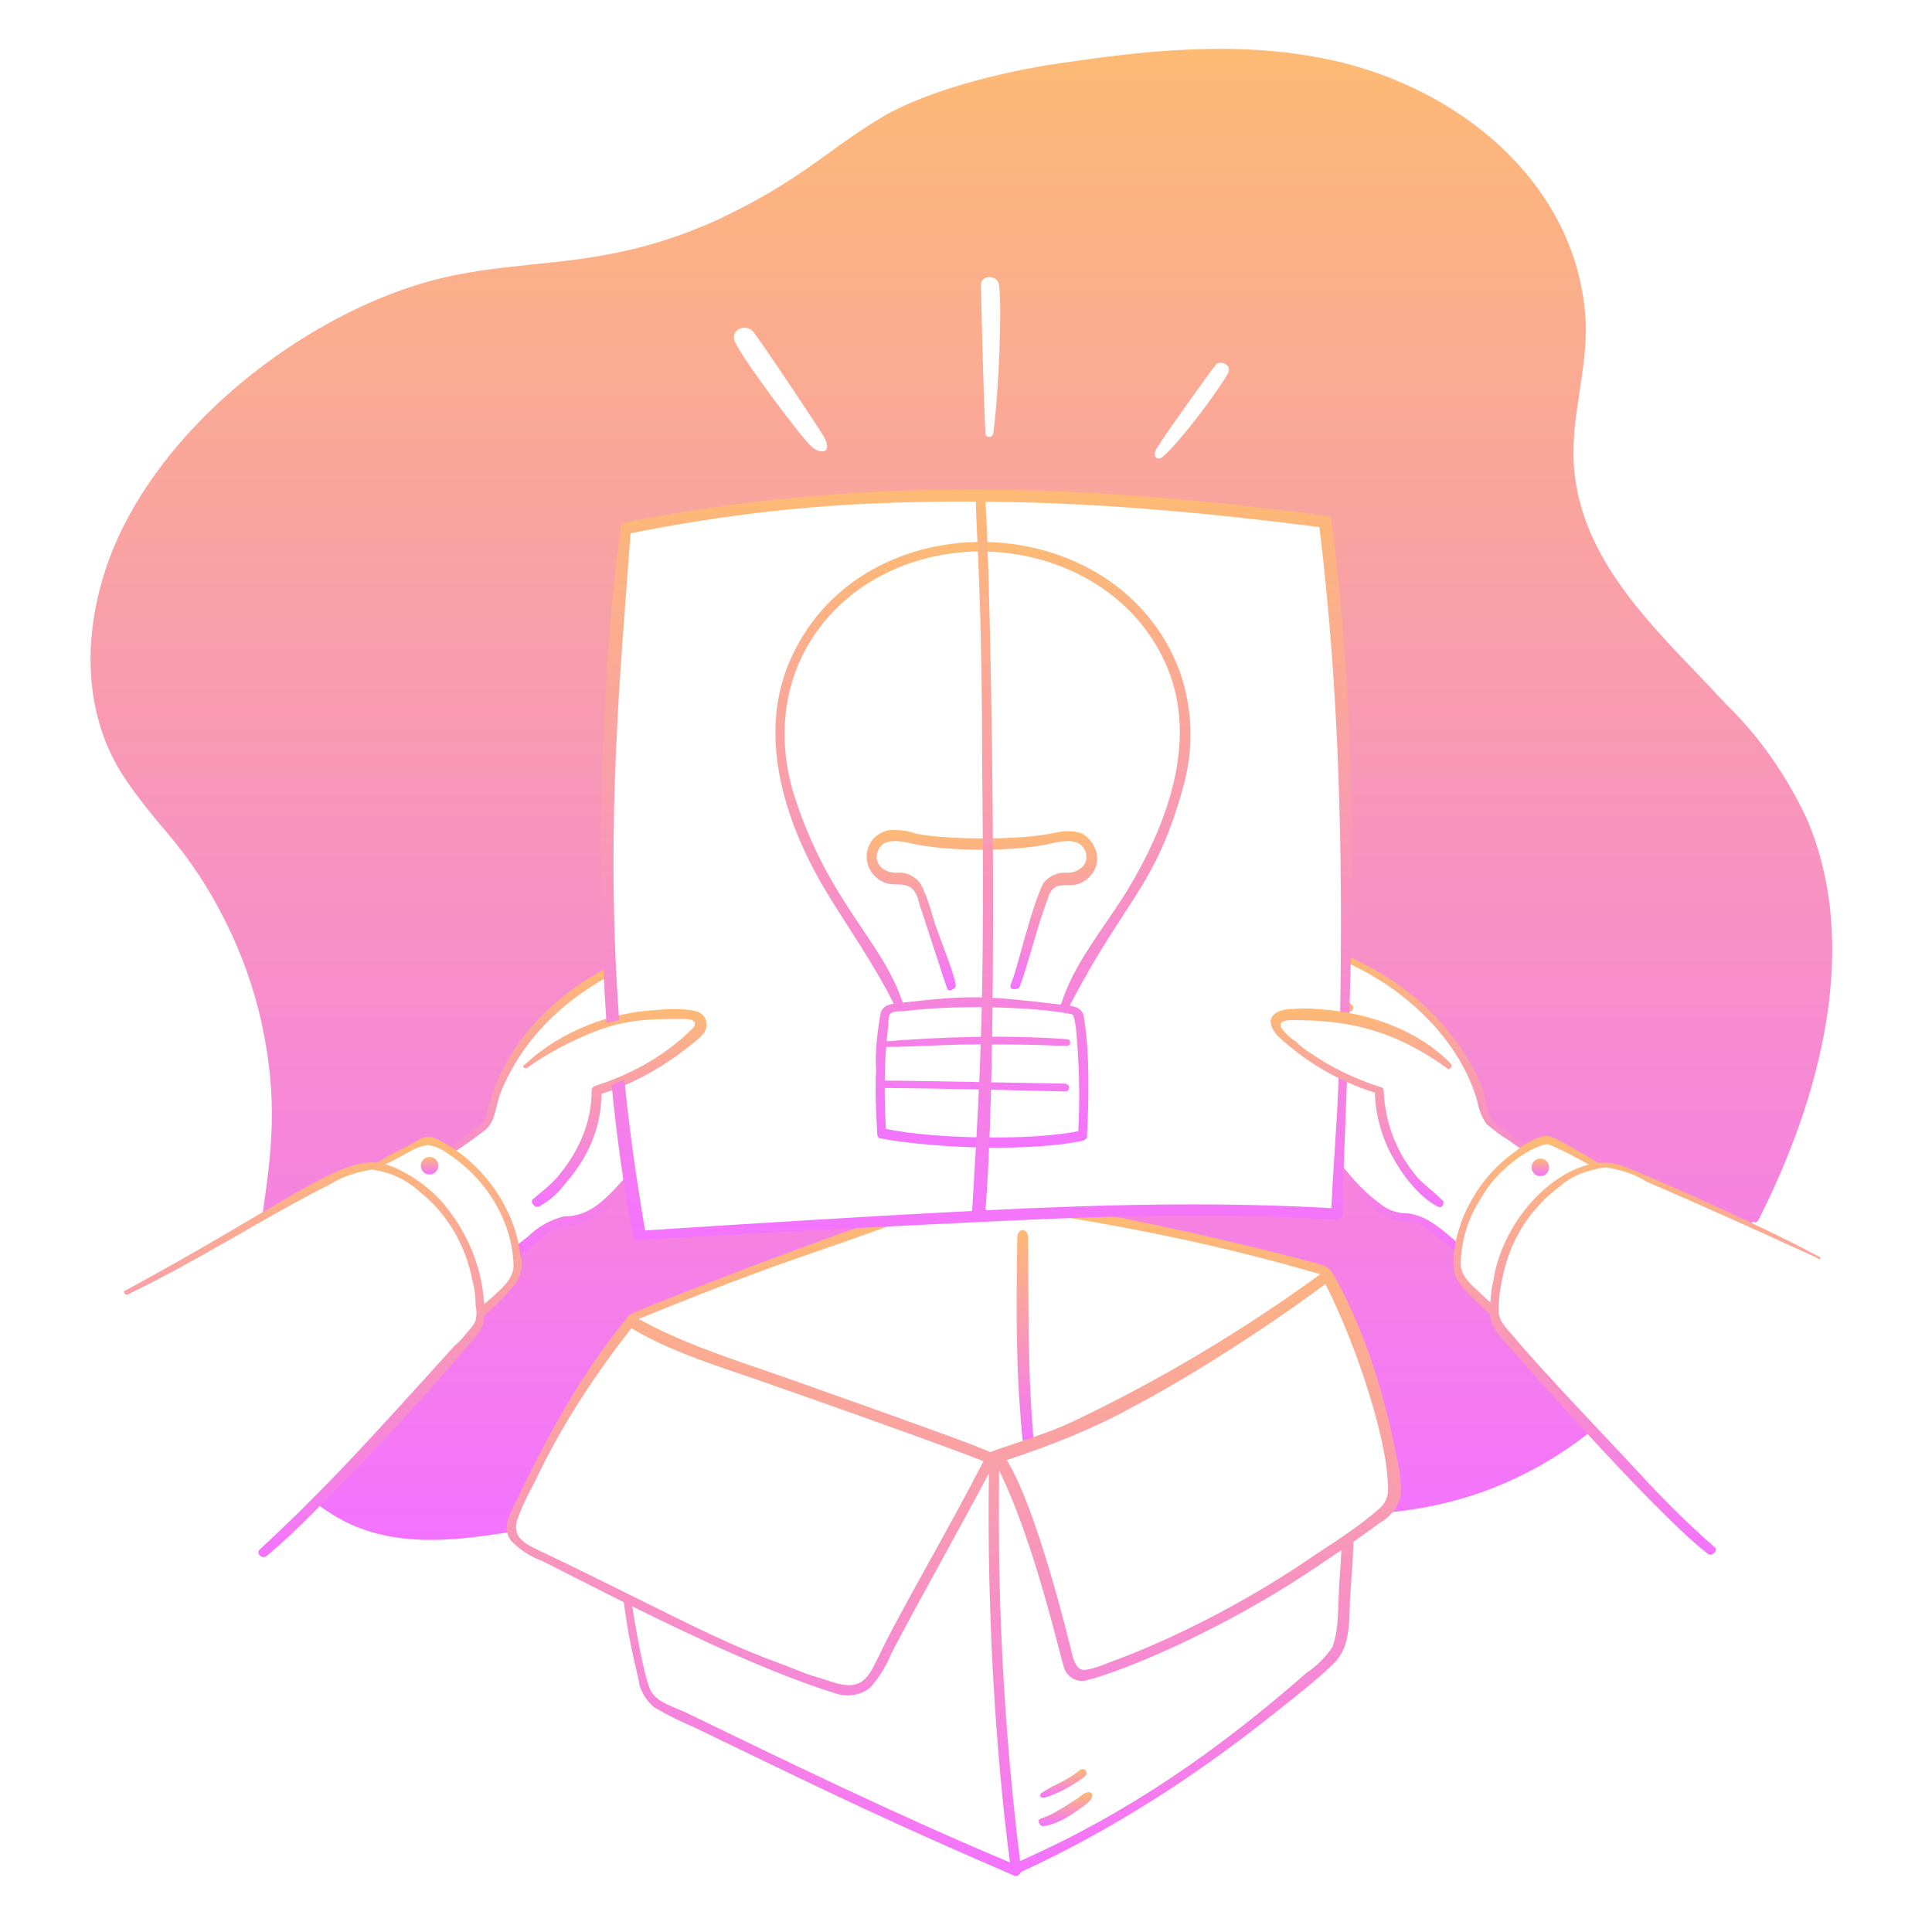 <svg width="154" height="154" viewBox="0 0 154 154" fill="none" xmlns="http://www.w3.org/2000/svg">
<path fill-rule="evenodd" clip-rule="evenodd" d="M137.597 56.146C140.265 58.724 142.399 61.837 144 65.216H144C148.356 75.288 145.136 87.439 140.177 97.228C140.082 97.464 139.862 97.475 139.704 97.366C139.639 97.493 139.573 97.62 139.508 97.746C138.449 97.273 137.361 96.791 136.291 96.318H136.29L136.289 96.317L136.284 96.315C134.044 95.324 131.88 94.367 130.217 93.582H130.216C129.497 93.243 128.705 92.96 127.815 92.871C127.663 92.871 127.516 92.882 127.373 92.902L124.081 91.181V91.182C123.487 90.786 122.94 90.863 122.302 91.182C122.024 91.327 121.753 91.484 121.49 91.65L119.278 90.114V90.115C118.745 89.759 118.3 89.225 118.3 88.514C117.233 84.602 114.743 81.134 111.275 78.91C110.024 77.992 108.656 77.231 107.216 76.627C107.417 64.895 107.158 53.087 105.585 41.74C87.177 39.161 68.059 38.272 49.83 42.184C48.51 51.995 47.857 64.656 48.491 77.54C47.691 77.972 46.92 78.458 46.183 78.999C42.715 81.222 40.225 84.69 39.158 88.602C39.158 88.958 38.981 89.314 38.803 89.58L38.74 89.643C38.69 89.694 38.649 89.735 38.607 89.775C38.406 89.964 38.176 90.123 36.858 91.035L36.855 91.037L36.85 91.04C36.588 91.221 36.283 91.433 35.926 91.68C35.649 91.503 35.362 91.337 35.068 91.182V91.182C34.562 90.845 33.947 90.803 33.379 91.182L30.089 92.901C29.945 92.881 29.797 92.87 29.644 92.87C28.755 92.959 27.962 93.242 27.243 93.582C25.716 94.302 23.397 95.578 20.899 96.985C21.655 91.809 22.197 87.671 20.84 81.489C19.634 75.992 16.932 70.64 13.46 66.55C12.236 65.109 11.028 63.637 9.992 62.104C5.958 56.137 6.702 48.232 9.814 42.007C14.499 32.637 24.809 25.142 33.823 22.533C36.874 21.652 39.656 21.366 42.499 21.073C46.838 20.625 51.321 20.164 57.121 17.554C61.511 15.481 63.803 13.826 66.062 12.195C67.42 11.215 68.766 10.243 70.549 9.194C74.549 6.944 80.919 5.49 85.31 4.926C92.513 3.859 99.982 3.237 107.096 5.015C117.227 7.582 125.819 15.24 126.393 25.556C126.475 27.454 126.194 29.314 125.914 31.17C125.589 33.315 125.265 35.457 125.503 37.65C126.18 44.192 130.864 49.081 135.251 53.661C136.052 54.497 136.842 55.322 137.597 56.146ZM119.724 106.12C120.969 107.567 123.811 110.755 126.865 114.054C122.244 117.716 116.771 120.086 110.195 120.591C110.922 119.968 111.272 119.257 111.098 118.215V118.214C110.243 112.661 108.2 106.498 105.676 101.449C99.785 99.5 92.349 97.828 86.323 96.724C93.551 96.508 100.087 96.533 106.563 96.961L106.596 96.127C106.633 95.168 106.671 94.206 106.708 93.242V93.243C107.191 93.816 107.67 94.386 108.163 94.915C108.875 95.716 109.764 96.338 110.653 96.872C111.149 97.169 111.562 97.191 112.001 97.212C112.348 97.23 112.71 97.248 113.143 97.405C113.185 97.426 113.232 97.447 113.282 97.47C113.442 97.541 113.63 97.625 113.765 97.761C114.561 98.357 115.384 98.982 116.188 99.618C116.137 99.945 116.1 100.274 116.078 100.607C116.078 101.224 116.104 101.811 116.7 102.208C117.488 103.056 118.318 103.863 119.189 104.602C119.188 105.378 119.306 105.54 119.546 105.868C119.599 105.941 119.658 106.022 119.724 106.12ZM25.251 119.855C26.081 120.504 26.991 121.058 27.954 121.505C32.192 123.4 36.708 122.727 40.83 122.096C40.707 121.661 40.781 121.171 41.115 120.615C43.339 115.546 46.095 110.834 49.474 106.476C49.618 106.283 49.739 106.116 49.844 105.969L49.846 105.968L49.846 105.967L49.846 105.966C50.495 105.063 50.615 104.897 52.601 104.065C58.011 101.77 64.598 99.345 70.4 97.447C67.657 97.599 64.796 97.765 61.795 97.938H61.794H61.792L61.785 97.939H61.783H61.775L61.768 97.939C58.311 98.139 54.668 98.35 50.808 98.562C50.542 97.099 50.3 95.618 50.079 94.125C49.82 94.426 49.56 94.722 49.295 95.005C48.584 95.805 47.695 96.428 46.806 96.961C46.309 97.259 45.896 97.28 45.458 97.302C45.111 97.319 44.748 97.338 44.316 97.495C44.274 97.516 44.227 97.537 44.177 97.559C44.017 97.63 43.829 97.715 43.693 97.85C42.834 98.457 42.003 99.092 41.201 99.741C41.242 100.027 41.273 100.317 41.292 100.608C41.292 101.267 41.262 101.686 40.759 102.208C39.984 103.012 39.191 103.797 38.359 104.518V104.519C38.376 105.443 38.262 105.599 38.003 105.955L38.003 105.956L38.003 105.957C37.95 106.03 37.891 106.11 37.825 106.208C35.832 108.523 29.745 115.303 25.251 119.855ZM107.138 80.333L107.137 80.374C107.243 80.448 107.348 80.523 107.453 80.599C107.349 80.509 107.244 80.421 107.138 80.333ZM59.967 26.356C60.358 26.748 65.459 34.383 65.71 34.876V34.875C66.383 36.202 65.351 36.195 64.688 35.601C63.861 34.86 59.077 28.489 58.544 27.156C58.277 26.267 59.344 25.822 59.967 26.356ZM79.174 34.537C79.648 31.056 79.878 24.049 79.618 22.621C79.441 21.91 78.272 21.908 78.196 22.621C78.175 22.811 78.436 33.171 78.552 34.448C78.463 34.893 79.085 34.982 79.174 34.537ZM97.937 29.646C97.383 30.754 94.52 34.681 92.796 36.313C92.215 36.862 91.826 36.347 92.19 35.763C93.035 34.408 96.385 29.712 96.959 29.024C97.314 28.757 98.115 29.024 97.937 29.646Z" fill="url(#paint0_linear_146_602)"/>
<path d="M86.11 141.067C84.794 142.12 84.29 142.073 82.998 142.934C82.815 143.118 82.904 143.406 83.416 143.245C84.237 142.986 85.51 142.366 86.466 141.601C86.758 141.455 86.592 140.826 86.11 141.067Z" fill="url(#paint1_linear_146_602)"/>
<path d="M86.056 143.238C83.74 144.783 83.402 144.782 82.844 145.013C82.742 145.055 82.784 145.627 83.248 145.552C84.639 145.325 85.863 144.314 86.347 143.99C87.7 143.088 86.903 142.39 86.055 143.237L86.056 143.238Z" fill="url(#paint2_linear_146_602)"/>
<path d="M81.088 98.674C80.999 104.545 80.954 109.589 81.576 115.369C81.576 115.725 82.516 115.664 82.427 115.22C81.894 109.351 82.001 104.513 81.957 98.644C81.951 97.893 81.1 97.802 81.088 98.674Z" fill="url(#paint3_linear_146_602)"/>
<path fill-rule="evenodd" clip-rule="evenodd" d="M69.337 97.507C62.516 99.861 52.676 103.699 50.575 104.608C50.126 104.802 50.011 104.972 49.877 105.168C49.852 105.203 49.827 105.24 49.799 105.278C46.134 109.754 43.428 114.86 40.937 120.082C40.509 120.98 40.048 121.949 40.759 122.839C41.471 123.55 42.271 124.083 43.249 124.439C43.249 124.439 48.662 127.19 49.725 127.717C50.054 130.26 50.428 131.858 50.716 133.084C50.781 133.361 50.842 133.619 50.896 133.865C50.985 134.755 51.519 135.555 52.141 136.088C53.208 136.711 54.275 137.244 55.342 137.689C56.242 138.124 57.1 138.539 57.925 138.938C66.152 142.918 71.04 145.282 80.863 149.516C81.11 149.598 81.281 149.452 81.375 149.219C88.73 145.844 95.521 141.437 101.849 136.356C102.121 136.137 102.395 135.919 102.671 135.7C103.9 134.723 105.151 133.729 106.295 132.621C107.485 131.468 107.536 129.8 107.586 128.205C107.596 127.863 107.607 127.525 107.628 127.196C107.654 126.815 107.68 126.434 107.707 126.052C107.779 125.003 107.852 123.95 107.895 122.892C108.587 122.41 109.27 121.919 109.94 121.417C110.741 120.972 111.363 120.261 111.63 119.371C111.719 118.393 111.63 117.326 111.363 116.348L111.365 116.347C110.423 111.379 108.931 106.436 106.479 101.93C106.085 101.207 105.822 100.964 105.363 100.833C101.094 99.621 93.638 97.873 87.388 96.694C86.193 96.726 84.98 96.764 83.745 96.81C83.852 96.83 83.958 96.851 84.065 96.873C91.584 98.126 97.919 99.434 105.237 101.571C99.026 106.089 92.472 110.006 85.487 113.323C84.151 113.963 82.512 114.515 80.941 115.045C80.237 115.282 79.547 115.515 78.904 115.749C78.514 115.454 70.856 112.733 65.452 110.814C64.662 110.533 63.92 110.269 63.257 110.033C62.423 109.737 61.579 109.447 60.731 109.156C57.402 108.015 54.006 106.85 50.907 105.133C58.754 101.947 61.977 100.833 65.522 99.608C67.127 99.053 68.797 98.475 70.993 97.673H70.993C71.281 97.568 71.57 97.466 71.86 97.368C71.03 97.413 70.189 97.459 69.337 97.507ZM41.204 121.237C40.848 122.571 41.924 123.087 42.893 123.549C46.019 125.04 48.638 126.342 50.936 127.485C55.384 129.698 58.628 131.312 62.012 132.531C62.404 132.672 62.798 132.831 63.188 132.988C63.853 133.255 64.508 133.519 65.124 133.687C65.35 133.748 65.589 133.829 65.836 133.911C66.662 134.189 67.573 134.494 68.325 134.22C69.102 133.937 69.486 133.15 69.834 132.437C69.924 132.253 70.012 132.073 70.104 131.908C70.827 130.342 72.271 127.733 73.901 124.786C75.377 122.12 77.005 119.178 78.39 116.482C78.049 116.289 71.399 113.842 60.767 110.122C60.182 109.918 59.592 109.717 59 109.515C56.032 108.505 53.013 107.478 50.332 105.874C47.346 109.674 44.689 113.742 42.627 118.125C42.093 119.103 41.559 120.17 41.204 121.237ZM53.972 136.203C54.17 136.283 54.362 136.361 54.543 136.443L54.56 136.452C63.153 140.617 71.746 144.783 80.504 148.453C79.376 139.815 78.656 128.634 78.825 117.441C77.629 119.695 76.401 121.933 75.174 124.17C73.795 126.683 72.416 129.196 71.082 131.731C70.638 132.798 70.104 133.687 69.393 134.487C68.682 135.11 67.615 135.287 66.725 135.021C61.567 133.434 55.203 130.418 50.396 128.047C50.631 129.502 51.244 133.206 51.786 134.576C52.133 135.453 53.098 135.846 53.972 136.203ZM106.687 127.766C106.714 127.028 106.744 126.178 106.83 125.15C106.865 124.623 106.895 124.094 106.921 123.564C106.126 124.107 105.323 124.643 104.519 125.179L104.429 125.239C97.555 129.822 89.799 133.143 86.555 133.954C85.755 134.131 84.955 133.598 84.777 132.798C84.722 132.632 84.608 132.191 84.44 131.547C83.691 128.667 81.888 121.723 79.622 117.181C79.639 117.403 79.636 117.984 79.631 118.889C79.606 123.039 79.541 134.003 81.308 148.342C89.832 144.577 96.98 139.615 104.162 133.331C104.962 132.798 105.674 132.086 106.207 131.286C106.6 130.207 106.636 129.195 106.687 127.766ZM104.873 123.906C106.652 122.75 108.367 121.624 109.942 120.26V120.259C110.762 119.549 110.68 118.665 110.591 117.71C110.582 117.612 110.573 117.513 110.564 117.414C110.335 114.658 108.555 108.16 105.651 102.336C103.425 104.064 96.272 109.013 90.195 112.203C87.172 113.874 83.634 115.276 80.248 116.38C82.627 120.199 85.129 130.49 85.485 131.953C85.512 132.061 85.526 132.121 85.528 132.126C85.782 132.843 86.022 133.242 86.733 133.064C87.267 132.975 87.711 132.798 88.156 132.62C94.213 130.418 100.239 127.114 104.873 123.906Z" fill="url(#paint4_linear_146_602)"/>
<path fill-rule="evenodd" clip-rule="evenodd" d="M40.314 84.78C42.114 81.489 45.085 78.848 48.47 77.101C48.481 77.343 48.493 77.585 48.505 77.827C44.644 79.934 41.522 83.05 39.869 87.181C39.765 87.467 39.692 87.775 39.617 88.086C39.438 88.84 39.254 89.612 38.624 90.115C37.819 90.734 37.014 91.311 36.178 91.844C36.031 91.745 35.881 91.649 35.728 91.556C36.862 90.713 37.167 90.505 37.403 90.344C37.573 90.228 37.707 90.136 38.091 89.848C38.447 89.582 38.713 89.137 38.802 88.692C39.158 87.359 39.602 86.025 40.314 84.78ZM41.261 100.234C41.776 99.811 42.287 99.396 42.804 99.008C43.249 98.563 43.782 98.207 44.316 97.941C44.672 97.822 45.027 97.783 45.383 97.743C45.561 97.723 45.739 97.704 45.916 97.674C46.983 97.407 47.873 96.874 48.673 96.073C49.174 95.573 49.675 95.072 50.144 94.555C50.099 94.26 50.055 93.963 50.012 93.666C48.255 95.63 47.046 96.963 44.938 96.963C43.871 97.229 42.893 97.763 42.093 98.563C41.764 98.81 41.443 99.057 41.129 99.306C41.186 99.612 41.23 99.921 41.261 100.234Z" fill="url(#paint5_linear_146_602)"/>
<path fill-rule="evenodd" clip-rule="evenodd" d="M112.234 97.358C109.998 97.358 108.208 95.402 106.695 93.571L106.731 92.649C106.974 92.924 107.189 93.177 107.392 93.414C108.207 94.371 108.822 95.093 110.297 96.161C110.656 96.421 111.186 96.606 111.719 96.694C113.443 96.694 114.578 97.669 116.273 99.147C116.227 99.377 116.187 99.61 116.155 99.844C115.481 99.288 114.791 98.74 114.101 98.248C113.567 97.803 112.945 97.447 112.234 97.358ZM121.781 91.472C121.402 91.187 120.798 90.731 119.793 89.978V89.977C119.437 89.799 119.081 89.444 118.814 89.088C118.548 88.466 118.37 87.843 118.281 87.132C117.784 85.395 115.757 81.93 112.768 79.485C111.232 78.204 109.283 77.017 107.224 76.13L107.215 76.67C112.061 78.795 116.365 82.9 117.767 87.802C117.856 88.425 118.122 89.047 118.478 89.581C119.011 90.025 119.545 90.47 120.167 90.826C120.586 91.139 121.004 91.422 121.422 91.693C121.54 91.617 121.66 91.544 121.781 91.472ZM107.362 80.6C107.286 80.549 107.211 80.499 107.135 80.451C107.142 80.167 107.149 79.883 107.156 79.599C107.345 79.751 107.533 79.907 107.718 80.066C108.074 80.333 107.718 80.778 107.362 80.6Z" fill="url(#paint6_linear_146_602)"/>
<path d="M87.444 68.239C87.372 67.525 86.911 66.816 86.288 66.46C85.577 66.194 84.866 66.194 84.154 66.371C81.175 67.019 75.499 66.928 73.038 66.459C72.327 66.192 71.527 66.103 70.727 66.192C68.617 66.796 68.574 69.454 70.371 70.282C70.46 70.282 70.46 70.371 70.549 70.371C71.565 70.752 72.851 69.88 73.305 72.15C73.505 72.65 75.261 78.175 75.517 78.839C75.619 79.105 76.219 78.79 76.187 78.559C76.015 77.341 74.733 74.441 74.372 73.129C74.126 72.233 73.839 71.35 73.394 70.461C72.95 69.838 72.238 69.483 71.438 69.572C70.549 69.572 69.66 68.949 69.926 67.971C70.282 66.815 71.438 66.993 72.416 67.171C75.289 67.92 81.192 67.921 84.065 67.172C84.954 66.994 86.199 66.816 86.555 67.972C86.822 68.95 85.933 69.573 85.043 69.573C84.332 69.484 83.621 69.839 83.176 70.373C82.165 72.396 81.124 77.157 80.581 78.448C80.35 78.997 81.178 78.915 81.279 78.648C81.951 76.872 82.767 73.53 83.532 71.618C83.621 71.173 83.888 70.817 84.243 70.64C84.688 70.551 85.043 70.551 85.488 70.551C86.644 70.462 87.561 69.392 87.444 68.239Z" fill="url(#paint7_linear_146_602)"/>
<path d="M41.471 99.984C41.097 96.622 38.736 92.748 34.89 90.826C34.535 90.648 34.179 90.559 33.823 90.648C33.379 90.826 32.934 91.093 32.49 91.359C31.641 91.751 30.841 92.191 30.053 92.678C26.944 92.327 22.515 96.087 9.903 102.92C9.814 103.009 9.991 103.271 10.17 103.186C15.656 100.572 21.198 96.961 26.354 94.383C27.332 93.761 28.488 93.405 29.644 93.227C31.067 93.405 32.401 94.028 33.468 95.006C35.691 96.784 37.113 99.274 37.647 102.031C37.825 102.654 37.914 103.365 37.914 104.076C38.003 104.432 38.003 104.788 37.914 105.232C37.825 105.499 37.647 105.766 37.38 106.033C37.025 106.477 36.669 106.922 36.224 107.277C29.384 114.852 25.804 118.798 20.751 123.462C20.307 123.817 20.929 124.351 21.285 123.995C24.096 121.654 25.75 119.708 28.665 116.793C32.807 112.517 35.258 109.617 37.824 106.655C38.18 106.299 38.358 105.944 38.535 105.499C38.561 105.294 38.579 105.088 38.59 104.883C39.808 103.787 40.301 103.226 41.114 102.297C41.559 101.586 41.736 100.786 41.47 99.985L41.471 99.984ZM39.07 103.541C38.909 103.684 38.749 103.819 38.589 103.95C38.416 100.828 37.136 97.978 35.157 95.716C33.76 94.179 31.795 93.091 30.727 92.806C32.711 91.88 32.864 91.474 34.089 91.27C34.623 91.359 35.156 91.537 35.601 91.893C39.166 94.199 40.859 97.77 40.936 100.874C40.963 101.941 39.869 102.83 39.069 103.541H39.07Z" fill="url(#paint8_linear_146_602)"/>
<path d="M144.977 100.162C139.998 97.456 130.597 93.389 129.416 92.96C128.778 92.715 128.087 92.632 127.4 92.696C126.243 91.98 124.414 90.954 124.042 90.776C123.72 90.621 123.395 90.521 123.102 90.558C122.302 90.736 121.502 91.181 120.879 91.714C119.024 93.038 117.683 94.6 116.611 97.049C116.345 97.761 116.078 98.561 115.989 99.361C115.811 100.162 115.811 100.962 115.989 101.673C116.433 102.562 117.145 103.274 117.856 103.896C119.011 105.194 118.691 104.315 118.834 105.319C119.101 105.941 119.546 106.564 119.99 107.008C120.285 107.303 131.688 120.432 136.085 123.815C136.441 124.171 137.064 123.548 136.619 123.281C134.485 121.414 132.491 119.411 130.572 117.324C128.246 114.793 123.085 109.459 120.524 106.386C119.99 105.763 119.457 105.319 119.457 104.43C119.457 103.096 119.723 101.851 120.079 100.606C120.791 98.205 122.302 96.071 124.347 94.56C125.325 93.67 126.659 93.226 127.993 93.048C129.149 93.226 130.305 93.582 131.283 94.204C135.818 96.16 140.354 98.205 144.8 100.25C145.066 100.517 145.244 100.25 144.977 100.162V100.162ZM119.101 101.674C118.945 102.762 118.947 102.055 118.793 103.81C118.622 103.667 118.457 103.52 118.301 103.363C117.589 102.652 116.406 101.851 116.433 100.696C116.478 98.827 117.056 97.05 118.034 95.538C119.353 93.162 121.943 91.423 123.297 91.198C123.775 91.266 125.756 92.333 126.65 92.826C123.387 93.651 119.976 97.295 119.101 101.673V101.674Z" fill="url(#paint9_linear_146_602)"/>
<path d="M94.024 53.478C89.099 40.344 68.906 39.591 63.079 52.411C60.322 58.368 62.456 65.305 65.657 70.729C67.534 73.884 69.654 76.794 71.237 80.007C70.72 80.093 70.351 80.224 70.192 80.777C69.926 82.289 69.748 83.8 69.837 85.313C69.748 87.002 69.837 88.692 69.926 90.381C69.926 90.559 70.014 90.737 70.192 90.737C73.052 91.329 81.245 91.977 86.376 90.915C86.554 90.826 86.643 90.737 86.643 90.559C86.794 87.682 86.877 83.792 86.376 80.956C86.203 80.351 85.779 80.25 85.266 80.163C89.687 71.642 92.079 70.777 94.29 62.815C95.18 59.703 95.091 56.502 94.024 53.478H94.024ZM85.755 81.845C86.012 84.589 86.103 87.416 85.95 90.166C82.213 90.929 74.579 90.797 70.619 89.989C70.556 88.909 70.521 87.818 70.52 86.725C75.094 86.751 82.445 86.942 84.954 87.002C85.132 87.002 85.221 86.824 85.221 86.647C85.221 86.558 85.132 86.469 84.954 86.38C84.046 86.368 72.159 86.124 70.524 86.138C70.535 85.241 70.571 84.345 70.638 83.453C72.98 83.443 75.331 83.251 77.759 83.251C84.335 83.251 83.21 83.365 85.043 83.365C85.398 83.365 85.398 82.831 85.043 82.831C79.875 82.462 74.905 82.67 70.674 83.003C70.713 82.556 70.76 82.11 70.815 81.667C70.815 80.701 70.914 80.6 72.06 80.6C77.172 79.961 83.651 80.407 85.487 80.867C85.665 81.045 85.665 81.489 85.754 81.845H85.755ZM89.845 70.996C88.018 73.956 85.586 76.789 84.567 80.077C78.381 79.341 77.242 79.318 71.952 79.918C70.371 75.039 66.086 71.994 63.346 63.527C61.421 57.574 62.889 51.104 68.326 47.076C76.463 41.159 89.188 43.92 93.046 53.211C95.536 59.169 92.957 65.838 89.845 70.996Z" fill="url(#paint10_linear_146_602)"/>
<path d="M34.242 93.618C34.628 93.618 34.942 93.305 34.942 92.918C34.942 92.532 34.628 92.219 34.242 92.219C33.855 92.219 33.542 92.532 33.542 92.918C33.542 93.305 33.855 93.618 34.242 93.618Z" fill="url(#paint11_linear_146_602)"/>
<path d="M122.782 93.747C123.169 93.747 123.482 93.434 123.482 93.047C123.482 92.661 123.169 92.347 122.782 92.347C122.396 92.347 122.083 92.661 122.083 93.047C122.083 93.434 122.396 93.747 122.782 93.747Z" fill="url(#paint12_linear_146_602)"/>
<path d="M56.321 81.577C56.232 80.777 55.611 80.586 54.987 80.51C54.1 80.403 53.209 80.421 52.32 80.51C48.768 80.679 44.733 82.132 41.826 84.867C41.559 84.956 41.737 85.223 42.004 85.134C43.605 83.978 45.367 83.051 47.25 82.289C50.032 81.163 52.302 81.222 54.453 81.222C54.986 81.222 55.698 81.311 55.253 81.933C53.173 84.012 50.55 85.564 47.428 86.557C47.25 86.646 47.161 86.735 47.161 86.912C47.161 89.526 46.105 91.864 44.405 93.848C43.871 94.471 43.16 95.004 42.538 95.538C42.181 95.716 42.585 96.369 42.982 96.16C43.792 95.733 44.494 95.092 45.027 94.382C46.8 92.356 47.883 90.123 47.958 87.187C50.52 86.379 52.837 85.075 54.986 83.355C55.52 82.91 56.409 82.377 56.32 81.576L56.321 81.577Z" fill="url(#paint13_linear_146_602)"/>
<path fill-rule="evenodd" clip-rule="evenodd" d="M106.118 41.562C106.118 41.295 105.941 41.117 105.674 41.117C86.692 38.57 68.61 37.895 49.83 41.651C49.463 41.703 49.367 42.072 49.478 42.33C48.626 47.621 48.102 56.901 47.963 62.46C47.818 68.745 47.907 75.175 48.344 81.567C48.678 81.471 49.014 81.383 49.353 81.305C48.35 67.579 49.22 56.201 50 45.994C50.09 44.816 50.179 43.654 50.264 42.506C60.739 40.432 68.719 39.946 77.794 39.988C77.787 40.602 77.828 41.475 77.889 42.766C78.033 45.798 78.285 51.137 78.285 60.858C78.508 79.36 78.148 85.427 77.59 94.825C77.557 95.379 77.524 95.945 77.489 96.525C68.288 96.994 57.811 97.667 52.909 97.982L52.908 97.983L52.881 97.985C52.316 98.021 51.826 98.052 51.421 98.078C50.695 93.878 50.156 89.879 49.768 86.058C49.433 86.202 49.094 86.338 48.751 86.466C49.152 90.549 49.709 94.597 50.452 98.563C50.541 98.74 50.63 98.829 50.808 98.829C58.099 98.385 65.303 98.029 72.594 97.673L73.774 97.615C85.504 97.035 95.782 96.527 106.563 97.229C106.83 97.229 107.003 97.051 107.008 96.784C107.055 94.196 107.169 91.253 107.294 88.019V88.019C107.32 87.332 107.348 86.631 107.375 85.918C107.153 85.818 106.933 85.714 106.716 85.606C106.649 87.678 106.515 89.762 106.381 91.844V91.844C106.286 93.333 106.19 94.821 106.119 96.301C96.922 95.772 87.725 96.018 78.552 96.471C79.713 81.513 78.919 44.77 78.552 39.993C84.443 40.043 92.306 40.368 105.171 42.019C106.752 54.849 107.05 68.08 106.819 81.058C107.061 81.095 107.303 81.138 107.543 81.185C107.91 69.758 108.023 55.843 106.118 41.563V41.562Z" fill="url(#paint14_linear_146_602)"/>
<path d="M115.633 84.779C113.143 82.201 109.408 80.867 105.94 80.511C105.05 80.422 104.072 80.333 103.183 80.422C102.561 80.422 101.76 80.511 101.405 81.044C101.049 81.578 101.583 82.378 102.027 82.734C104.184 84.718 106.759 86.2 109.59 87.099C109.639 88.866 110.126 90.566 110.919 92.071C111.703 93.557 113.079 95.379 114.565 96.162C114.74 96.254 114.921 96.251 115.01 96.073C115.098 95.895 115.098 95.717 114.921 95.628C114.298 95.006 113.676 94.561 113.053 93.939C111.302 91.895 110.432 89.565 110.297 87.003C110.297 86.825 110.208 86.647 110.03 86.647C108.074 86.025 106.206 85.136 104.517 83.98C104.072 83.713 103.628 83.357 103.272 83.001C102.828 82.735 102.472 82.379 102.205 82.023C101.76 81.401 102.561 81.312 103.005 81.312C107.651 81.312 111.167 82.128 115.454 85.225C115.632 85.225 115.81 84.958 115.632 84.78L115.633 84.779Z" fill="url(#paint15_linear_146_602)"/>
<defs>
<linearGradient id="paint0_linear_146_602" x1="76.633" y1="3.895" x2="76.633" y2="122.748" gradientUnits="userSpaceOnUse">
<stop stop-color="#FDBA74"/>
<stop offset="1" stop-color="#F373FF"/>
</linearGradient>
<linearGradient id="paint1_linear_146_602" x1="84.761" y1="141.012" x2="84.761" y2="143.292" gradientUnits="userSpaceOnUse">
<stop stop-color="#FDBA74"/>
<stop offset="1" stop-color="#F373FF"/>
</linearGradient>
<linearGradient id="paint2_linear_146_602" x1="84.936" y1="142.855" x2="84.936" y2="145.558" gradientUnits="userSpaceOnUse">
<stop stop-color="#FDBA74"/>
<stop offset="1" stop-color="#F373FF"/>
</linearGradient>
<linearGradient id="paint3_linear_146_602" x1="81.735" y1="98.05" x2="81.735" y2="115.6" gradientUnits="userSpaceOnUse">
<stop stop-color="#FDBA74"/>
<stop offset="1" stop-color="#F373FF"/>
</linearGradient>
<linearGradient id="paint4_linear_146_602" x1="76.027" y1="96.694" x2="76.027" y2="149.539" gradientUnits="userSpaceOnUse">
<stop stop-color="#FDBA74"/>
<stop offset="1" stop-color="#F373FF"/>
</linearGradient>
<linearGradient id="paint5_linear_146_602" x1="42.936" y1="77.101" x2="42.936" y2="100.234" gradientUnits="userSpaceOnUse">
<stop stop-color="#FDBA74"/>
<stop offset="1" stop-color="#F373FF"/>
</linearGradient>
<linearGradient id="paint6_linear_146_602" x1="114.238" y1="76.13" x2="114.238" y2="99.844" gradientUnits="userSpaceOnUse">
<stop stop-color="#FDBA74"/>
<stop offset="1" stop-color="#F373FF"/>
</linearGradient>
<linearGradient id="paint7_linear_146_602" x1="78.267" y1="66.159" x2="78.267" y2="78.941" gradientUnits="userSpaceOnUse">
<stop stop-color="#FDBA74"/>
<stop offset="1" stop-color="#F373FF"/>
</linearGradient>
<linearGradient id="paint8_linear_146_602" x1="25.737" y1="90.613" x2="25.737" y2="124.112" gradientUnits="userSpaceOnUse">
<stop stop-color="#FDBA74"/>
<stop offset="1" stop-color="#F373FF"/>
</linearGradient>
<linearGradient id="paint9_linear_146_602" x1="130.482" y1="90.55" x2="130.482" y2="123.922" gradientUnits="userSpaceOnUse">
<stop stop-color="#FDBA74"/>
<stop offset="1" stop-color="#F373FF"/>
</linearGradient>
<linearGradient id="paint10_linear_146_602" x1="78.353" y1="43.2" x2="78.353" y2="91.482" gradientUnits="userSpaceOnUse">
<stop stop-color="#FDBA74"/>
<stop offset="1" stop-color="#F373FF"/>
</linearGradient>
<linearGradient id="paint11_linear_146_602" x1="34.242" y1="92.219" x2="34.242" y2="93.618" gradientUnits="userSpaceOnUse">
<stop stop-color="#FDBA74"/>
<stop offset="1" stop-color="#F373FF"/>
</linearGradient>
<linearGradient id="paint12_linear_146_602" x1="122.782" y1="92.347" x2="122.782" y2="93.747" gradientUnits="userSpaceOnUse">
<stop stop-color="#FDBA74"/>
<stop offset="1" stop-color="#F373FF"/>
</linearGradient>
<linearGradient id="paint13_linear_146_602" x1="49.01" y1="80.436" x2="49.01" y2="96.201" gradientUnits="userSpaceOnUse">
<stop stop-color="#FDBA74"/>
<stop offset="1" stop-color="#F373FF"/>
</linearGradient>
<linearGradient id="paint14_linear_146_602" x1="77.829" y1="39.02" x2="77.829" y2="98.829" gradientUnits="userSpaceOnUse">
<stop stop-color="#FDBA74"/>
<stop offset="1" stop-color="#F373FF"/>
</linearGradient>
<linearGradient id="paint15_linear_146_602" x1="108.497" y1="80.385" x2="108.497" y2="96.222" gradientUnits="userSpaceOnUse">
<stop stop-color="#FDBA74"/>
<stop offset="1" stop-color="#F373FF"/>
</linearGradient>
</defs>
</svg>
